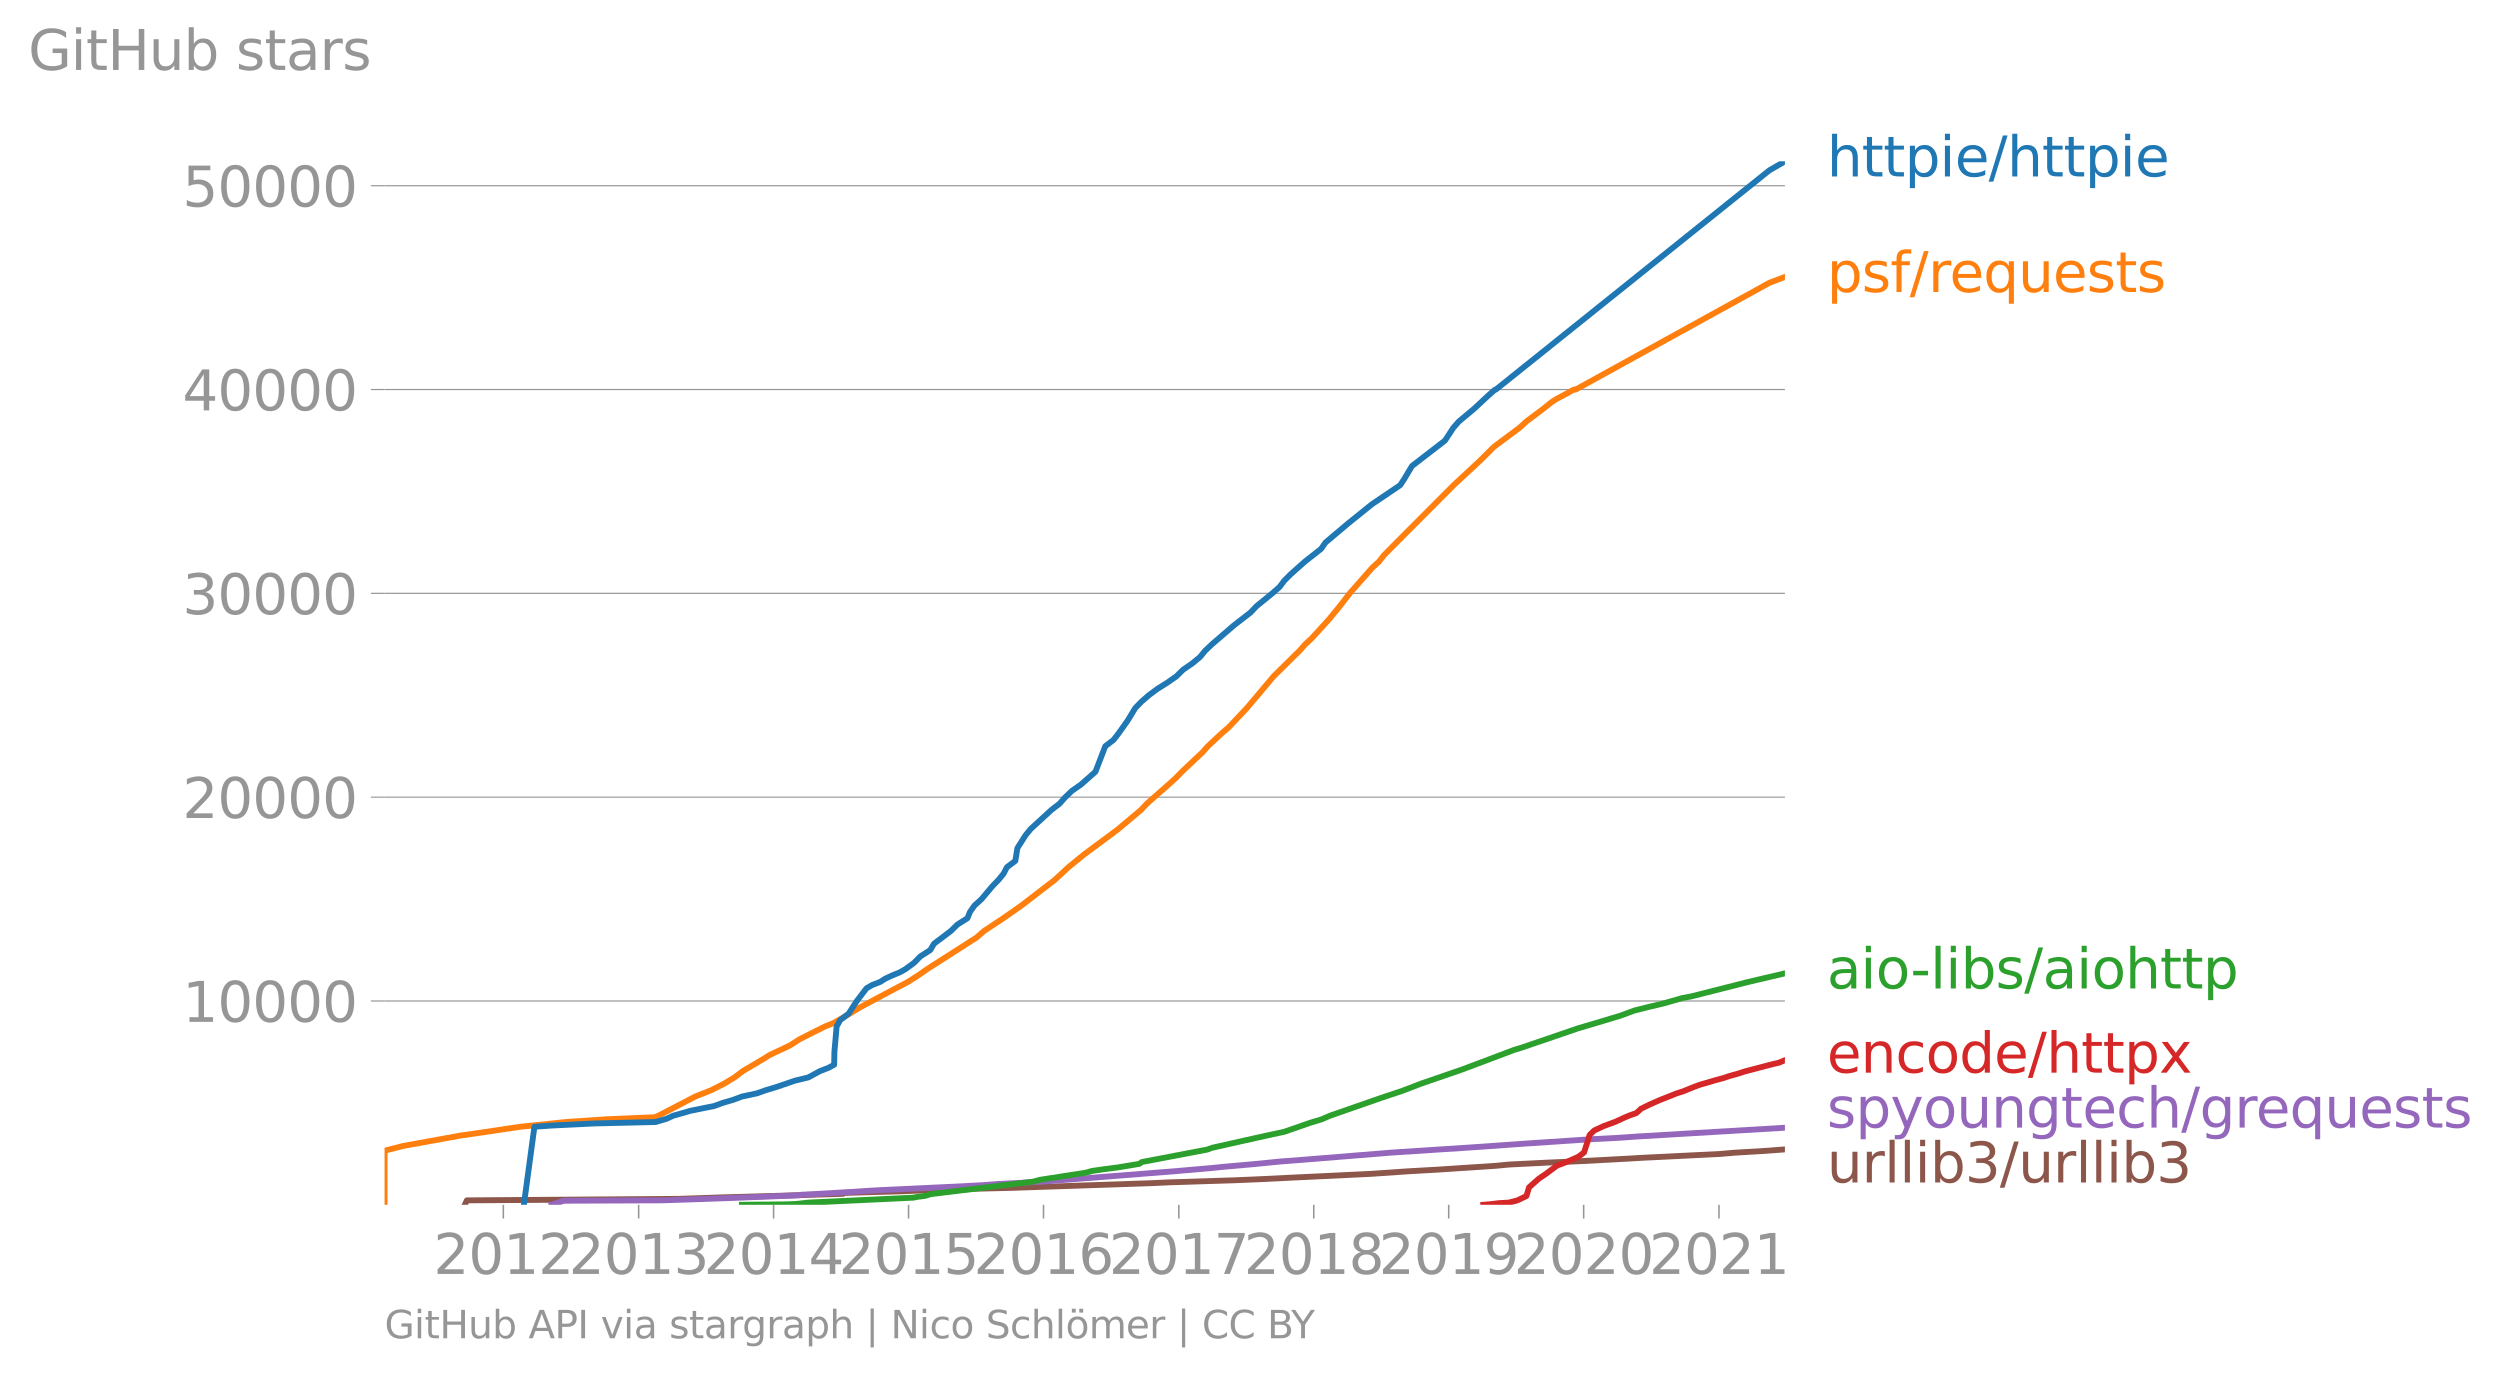 <svg height="467.704" viewBox="0 0 637.554 350.778" width="850.072" xmlns="http://www.w3.org/2000/svg" xmlns:xlink="http://www.w3.org/1999/xlink"><defs><style>*{stroke-linecap:butt;stroke-linejoin:round}</style></defs><g id="figure_1"><path d="M0 350.778h637.554V0H0z" style="fill:none" id="patch_1"/><g id="axes_1"><path d="M98.073 307.246h357.12V41.134H98.073z" style="fill:none" id="patch_2"/><path clip-path="url(#p535b20e259)" d="m118.531 307.246.526-1.128 53.905-.38 10.914-.374 13.571-.38 17.567-.54.115-.218 7.25-.219 7.937-.218 7.909-.322 8.215-.265 11.704-.276 35.415-1.19 4.612-.213 16.952-.54 5.25-.22 8.949-.436 20.258-.966 9.459-.65 7.613-.432 14.794-.972 3.425-.327 9.643-.483 8.666-.38 12.21-.65 3.593-.218 4.48-.213 15.253-.759 3.721-.322 7.386-.437 5.223-.39h0" style="fill:none;stroke:#8c564b;stroke-linecap:square;stroke-width:1.5" id="line2d_1"/><g id="matplotlib.axis_1"><g id="xtick_1"><g id="line2d_2"><defs><path d="M0 0v3.5" id="m989d56c6b8" style="stroke:#969696;stroke-width:.4"/></defs><use style="fill:#969696;stroke:#969696;stroke-width:.4" x="128.36" xlink:href="#m989d56c6b8" y="307.246"/></g><g style="fill:#969696" transform="matrix(.14 0 0 -.14 110.545 324.883)" id="text_1"><defs><path d="M1228 531h2203V0H469v531q359 372 979 998 621 627 780 809 303 340 423 576 121 236 121 464 0 372-261 606-261 235-680 235-297 0-627-103-329-103-704-313v638q381 153 712 231 332 78 607 78 725 0 1156-363 431-362 431-968 0-288-108-546-107-257-392-607-78-91-497-524-418-433-1181-1211z" id="DejaVuSans-32" transform="scale(.016)"/><path d="M2034 4250q-487 0-733-480-245-479-245-1442 0-959 245-1439 246-480 733-480 491 0 736 480 246 480 246 1439 0 963-246 1442-245 480-736 480zm0 500q785 0 1199-621 414-620 414-1801 0-1178-414-1799Q2819-91 2034-91q-784 0-1198 620-414 621-414 1799 0 1181 414 1801 414 621 1198 621z" id="DejaVuSans-30" transform="scale(.016)"/><path d="M794 531h1031v3560L703 3866v575l1116 225h631V531h1031V0H794v531z" id="DejaVuSans-31" transform="scale(.016)"/></defs><use xlink:href="#DejaVuSans-32"/><use x="63.623" xlink:href="#DejaVuSans-30"/><use x="127.246" xlink:href="#DejaVuSans-31"/><use x="190.869" xlink:href="#DejaVuSans-32"/></g></g><g id="xtick_2"><use style="fill:#969696;stroke:#969696;stroke-width:.4" x="162.869" xlink:href="#m989d56c6b8" y="307.246" id="line2d_3"/><g style="fill:#969696" transform="matrix(.14 0 0 -.14 145.054 324.883)" id="text_2"><defs><path d="M2597 2516q453-97 707-404 255-306 255-756 0-690-475-1069Q2609-91 1734-91q-293 0-604 58T488 141v609q262-153 574-231 313-78 654-78 593 0 904 234t311 681q0 413-289 645-289 233-804 233h-544v519h569q465 0 712 186t247 536q0 359-255 551-254 193-729 193-260 0-557-57-297-56-653-174v562q360 100 674 150t592 50q719 0 1137-327 419-326 419-882 0-388-222-655t-631-370z" id="DejaVuSans-33" transform="scale(.016)"/></defs><use xlink:href="#DejaVuSans-32"/><use x="63.623" xlink:href="#DejaVuSans-30"/><use x="127.246" xlink:href="#DejaVuSans-31"/><use x="190.869" xlink:href="#DejaVuSans-33"/></g></g><g id="xtick_3"><use style="fill:#969696;stroke:#969696;stroke-width:.4" x="197.284" xlink:href="#m989d56c6b8" y="307.246" id="line2d_4"/><g style="fill:#969696" transform="matrix(.14 0 0 -.14 179.47 324.883)" id="text_3"><defs><path d="M2419 4116 825 1625h1594v2491zm-166 550h794V1625h666v-525h-666V0h-628v1100H313v609l1940 2957z" id="DejaVuSans-34" transform="scale(.016)"/></defs><use xlink:href="#DejaVuSans-32"/><use x="63.623" xlink:href="#DejaVuSans-30"/><use x="127.246" xlink:href="#DejaVuSans-31"/><use x="190.869" xlink:href="#DejaVuSans-34"/></g></g><g id="xtick_4"><use style="fill:#969696;stroke:#969696;stroke-width:.4" x="231.699" xlink:href="#m989d56c6b8" y="307.246" id="line2d_5"/><g style="fill:#969696" transform="matrix(.14 0 0 -.14 213.884 324.883)" id="text_4"><defs><path d="M691 4666h2478v-532H1269V2991q137 47 274 70 138 23 276 23 781 0 1237-428 457-428 457-1159 0-753-469-1171Q2575-91 1722-91q-294 0-599 50Q819 9 494 109v635q281-153 581-228t634-75q541 0 856 284 316 284 316 772 0 487-316 771-315 285-856 285-253 0-505-56-251-56-513-175v2344z" id="DejaVuSans-35" transform="scale(.016)"/></defs><use xlink:href="#DejaVuSans-32"/><use x="63.623" xlink:href="#DejaVuSans-30"/><use x="127.246" xlink:href="#DejaVuSans-31"/><use x="190.869" xlink:href="#DejaVuSans-35"/></g></g><g id="xtick_5"><use style="fill:#969696;stroke:#969696;stroke-width:.4" x="266.114" xlink:href="#m989d56c6b8" y="307.246" id="line2d_6"/><g style="fill:#969696" transform="matrix(.14 0 0 -.14 248.299 324.883)" id="text_5"><defs><path d="M2113 2584q-425 0-674-291-248-290-248-796 0-503 248-796 249-292 674-292t673 292q248 293 248 796 0 506-248 796-248 291-673 291zm1253 1979v-575q-238 112-480 171-242 60-480 60-625 0-955-422-329-422-376-1275 184 272 462 417 279 145 613 145 703 0 1111-427 408-426 408-1160 0-719-425-1154Q2819-91 2113-91q-810 0-1238 620-428 621-428 1799 0 1106 525 1764t1409 658q238 0 480-47t505-140z" id="DejaVuSans-36" transform="scale(.016)"/></defs><use xlink:href="#DejaVuSans-32"/><use x="63.623" xlink:href="#DejaVuSans-30"/><use x="127.246" xlink:href="#DejaVuSans-31"/><use x="190.869" xlink:href="#DejaVuSans-36"/></g></g><g id="xtick_6"><use style="fill:#969696;stroke:#969696;stroke-width:.4" x="300.623" xlink:href="#m989d56c6b8" y="307.246" id="line2d_7"/><g style="fill:#969696" transform="matrix(.14 0 0 -.14 282.808 324.883)" id="text_6"><defs><path d="M525 4666h3000v-269L1831 0h-659l1594 4134H525v532z" id="DejaVuSans-37" transform="scale(.016)"/></defs><use xlink:href="#DejaVuSans-32"/><use x="63.623" xlink:href="#DejaVuSans-30"/><use x="127.246" xlink:href="#DejaVuSans-31"/><use x="190.869" xlink:href="#DejaVuSans-37"/></g></g><g id="xtick_7"><use style="fill:#969696;stroke:#969696;stroke-width:.4" x="335.038" xlink:href="#m989d56c6b8" y="307.246" id="line2d_8"/><g style="fill:#969696" transform="matrix(.14 0 0 -.14 317.223 324.883)" id="text_7"><defs><path d="M2034 2216q-450 0-708-241-257-241-257-662 0-422 257-663 258-241 708-241t709 242q260 243 260 662 0 421-258 662-257 241-711 241zm-631 268q-406 100-633 378-226 279-226 679 0 559 398 884 399 325 1092 325 697 0 1094-325t397-884q0-400-227-679-226-278-629-378 456-106 710-416 255-309 255-755 0-679-414-1042Q2806-91 2034-91q-771 0-1186 362-414 363-414 1042 0 446 256 755 257 310 713 416zm-231 997q0-362 226-565 227-203 636-203 407 0 636 203 230 203 230 565 0 363-230 566-229 203-636 203-409 0-636-203-226-203-226-566z" id="DejaVuSans-38" transform="scale(.016)"/></defs><use xlink:href="#DejaVuSans-32"/><use x="63.623" xlink:href="#DejaVuSans-30"/><use x="127.246" xlink:href="#DejaVuSans-31"/><use x="190.869" xlink:href="#DejaVuSans-38"/></g></g><g id="xtick_8"><use style="fill:#969696;stroke:#969696;stroke-width:.4" x="369.452" xlink:href="#m989d56c6b8" y="307.246" id="line2d_9"/><g style="fill:#969696" transform="matrix(.14 0 0 -.14 351.637 324.883)" id="text_8"><defs><path d="M703 97v575q238-113 481-172 244-59 479-59 625 0 954 420 330 420 377 1277-181-269-460-413-278-144-615-144-700 0-1108 423-408 424-408 1159 0 718 425 1152 425 435 1131 435 810 0 1236-621 427-620 427-1801 0-1103-524-1761Q2575-91 1691-91q-238 0-482 47Q966 3 703 97zm1256 1978q425 0 673 290 249 291 249 798 0 503-249 795-248 292-673 292t-673-292q-248-292-248-795 0-507 248-798 248-290 673-290z" id="DejaVuSans-39" transform="scale(.016)"/></defs><use xlink:href="#DejaVuSans-32"/><use x="63.623" xlink:href="#DejaVuSans-30"/><use x="127.246" xlink:href="#DejaVuSans-31"/><use x="190.869" xlink:href="#DejaVuSans-39"/></g></g><g id="xtick_9"><use style="fill:#969696;stroke:#969696;stroke-width:.4" x="403.867" xlink:href="#m989d56c6b8" y="307.246" id="line2d_10"/><g style="fill:#969696" transform="matrix(.14 0 0 -.14 386.052 324.883)" id="text_9"><use xlink:href="#DejaVuSans-32"/><use x="63.623" xlink:href="#DejaVuSans-30"/><use x="127.246" xlink:href="#DejaVuSans-32"/><use x="190.869" xlink:href="#DejaVuSans-30"/></g></g><g id="xtick_10"><use style="fill:#969696;stroke:#969696;stroke-width:.4" x="438.376" xlink:href="#m989d56c6b8" y="307.246" id="line2d_11"/><g style="fill:#969696" transform="matrix(.14 0 0 -.14 420.561 324.883)" id="text_10"><use xlink:href="#DejaVuSans-32"/><use x="63.623" xlink:href="#DejaVuSans-30"/><use x="127.246" xlink:href="#DejaVuSans-32"/><use x="190.869" xlink:href="#DejaVuSans-31"/></g></g></g><g id="matplotlib.axis_2"><g id="ytick_1"><path clip-path="url(#p535b20e259)" d="M98.073 255.273h357.12" style="fill:none;stroke:#969696;stroke-linecap:square;stroke-width:.3" id="line2d_12"/><g id="line2d_13"><defs><path d="M0 0h-3.5" id="m20921919fc" style="stroke:#969696;stroke-width:.3"/></defs><use style="fill:#969696;stroke:#969696;stroke-width:.3" x="98.073" xlink:href="#m20921919fc" y="255.273"/></g><g style="fill:#969696" transform="matrix(.14 0 0 -.14 46.536 260.592)" id="text_11"><use xlink:href="#DejaVuSans-31"/><use x="63.623" xlink:href="#DejaVuSans-30"/><use x="127.246" xlink:href="#DejaVuSans-30"/><use x="190.869" xlink:href="#DejaVuSans-30"/><use x="254.492" xlink:href="#DejaVuSans-30"/></g></g><g id="ytick_2"><path clip-path="url(#p535b20e259)" d="M98.073 203.295h357.12" style="fill:none;stroke:#969696;stroke-linecap:square;stroke-width:.3" id="line2d_14"/><use style="fill:#969696;stroke:#969696;stroke-width:.3" x="98.073" xlink:href="#m20921919fc" y="203.295" id="line2d_15"/><g style="fill:#969696" transform="matrix(.14 0 0 -.14 46.536 208.614)" id="text_12"><use xlink:href="#DejaVuSans-32"/><use x="63.623" xlink:href="#DejaVuSans-30"/><use x="127.246" xlink:href="#DejaVuSans-30"/><use x="190.869" xlink:href="#DejaVuSans-30"/><use x="254.492" xlink:href="#DejaVuSans-30"/></g></g><g id="ytick_3"><path clip-path="url(#p535b20e259)" d="M98.073 151.317h357.12" style="fill:none;stroke:#969696;stroke-linecap:square;stroke-width:.3" id="line2d_16"/><use style="fill:#969696;stroke:#969696;stroke-width:.3" x="98.073" xlink:href="#m20921919fc" y="151.317" id="line2d_17"/><g style="fill:#969696" transform="matrix(.14 0 0 -.14 46.536 156.636)" id="text_13"><use xlink:href="#DejaVuSans-33"/><use x="63.623" xlink:href="#DejaVuSans-30"/><use x="127.246" xlink:href="#DejaVuSans-30"/><use x="190.869" xlink:href="#DejaVuSans-30"/><use x="254.492" xlink:href="#DejaVuSans-30"/></g></g><g id="ytick_4"><path clip-path="url(#p535b20e259)" d="M98.073 99.339h357.12" style="fill:none;stroke:#969696;stroke-linecap:square;stroke-width:.3" id="line2d_18"/><use style="fill:#969696;stroke:#969696;stroke-width:.3" x="98.073" xlink:href="#m20921919fc" y="99.339" id="line2d_19"/><g style="fill:#969696" transform="matrix(.14 0 0 -.14 46.536 104.658)" id="text_14"><use xlink:href="#DejaVuSans-34"/><use x="63.623" xlink:href="#DejaVuSans-30"/><use x="127.246" xlink:href="#DejaVuSans-30"/><use x="190.869" xlink:href="#DejaVuSans-30"/><use x="254.492" xlink:href="#DejaVuSans-30"/></g></g><g id="ytick_5"><path clip-path="url(#p535b20e259)" d="M98.073 47.36h357.12" style="fill:none;stroke:#969696;stroke-linecap:square;stroke-width:.3" id="line2d_20"/><use style="fill:#969696;stroke:#969696;stroke-width:.3" x="98.073" xlink:href="#m20921919fc" y="47.361" id="line2d_21"/><g style="fill:#969696" transform="matrix(.14 0 0 -.14 46.536 52.68)" id="text_15"><use xlink:href="#DejaVuSans-35"/><use x="63.623" xlink:href="#DejaVuSans-30"/><use x="127.246" xlink:href="#DejaVuSans-30"/><use x="190.869" xlink:href="#DejaVuSans-30"/><use x="254.492" xlink:href="#DejaVuSans-30"/></g></g><g style="fill:#969696" transform="matrix(.14 0 0 -.14 7.2 17.838)" id="text_16"><defs><path d="M3809 666v1253H2778v519h1656V434q-365-259-806-392-440-133-940-133-1094 0-1712 639-617 640-617 1780 0 1144 617 1783 618 639 1712 639 456 0 867-113 411-112 758-331v-672q-350 297-744 447t-828 150q-857 0-1287-478-429-478-429-1425 0-944 429-1422 430-478 1287-478 334 0 596 58 263 58 472 180z" id="DejaVuSans-47" transform="scale(.016)"/><path d="M603 3500h575V0H603v3500zm0 1363h575v-729H603v729z" id="DejaVuSans-69" transform="scale(.016)"/><path d="M1172 4494v-994h1184v-447H1172V1153q0-428 117-550t477-122h590V0h-590q-666 0-919 248-253 249-253 905v1900H172v447h422v994h578z" id="DejaVuSans-74" transform="scale(.016)"/><path d="M628 4666h631V2753h2294v1913h631V0h-631v2222H1259V0H628v4666z" id="DejaVuSans-48" transform="scale(.016)"/><path d="M544 1381v2119h575V1403q0-497 193-746 194-248 582-248 465 0 735 297 271 297 271 810v1984h575V0h-575v538q-209-319-486-474-276-155-642-155-603 0-916 375-312 375-312 1097zm1447 2203z" id="DejaVuSans-75" transform="scale(.016)"/><path d="M3116 1747q0 634-261 995t-717 361q-457 0-718-361t-261-995q0-634 261-995t718-361q456 0 717 361t261 995zM1159 2969q182 312 458 463 277 152 661 152 638 0 1036-506 399-506 399-1331T3314 415Q2916-91 2278-91q-384 0-661 152-276 152-458 464V0H581v4863h578V2969z" id="DejaVuSans-62" transform="scale(.016)"/><path d="M2834 3397v-544q-243 125-506 187-262 63-544 63-428 0-642-131t-214-394q0-200 153-314t616-217l197-44q612-131 870-370t258-667q0-488-386-773Q2250-91 1575-91q-281 0-586 55T347 128v594q319-166 628-249 309-82 613-82 406 0 624 139 219 139 219 392 0 234-158 359-157 125-692 241l-200 47q-534 112-772 345-237 233-237 639 0 494 350 762 350 269 994 269 318 0 599-47 282-46 519-140z" id="DejaVuSans-73" transform="scale(.016)"/><path d="M2194 1759q-697 0-966-159t-269-544q0-306 202-486 202-179 548-179 479 0 768 339t289 901v128h-572zm1147 238V0h-575v531q-197-318-491-470T1556-91q-537 0-855 302-317 302-317 808 0 590 395 890 396 300 1180 300h807v57q0 397-261 614t-733 217q-300 0-585-72-284-72-546-216v532q315 122 612 182 297 61 578 61 760 0 1135-394 375-393 375-1193z" id="DejaVuSans-61" transform="scale(.016)"/><path d="M2631 2963q-97 56-211 82-114 27-251 27-488 0-749-317t-261-911V0H581v3500h578v-544q182 319 472 473 291 155 707 155 59 0 131-8 72-7 159-23l3-590z" id="DejaVuSans-72" transform="scale(.016)"/></defs><use xlink:href="#DejaVuSans-47"/><use x="77.49" xlink:href="#DejaVuSans-69"/><use x="105.273" xlink:href="#DejaVuSans-74"/><use x="144.482" xlink:href="#DejaVuSans-48"/><use x="219.678" xlink:href="#DejaVuSans-75"/><use x="283.057" xlink:href="#DejaVuSans-62"/><use x="346.533" xlink:href="#DejaVuSans-20"/><use x="378.32" xlink:href="#DejaVuSans-73"/><use x="430.42" xlink:href="#DejaVuSans-74"/><use x="469.629" xlink:href="#DejaVuSans-61"/><use x="530.908" xlink:href="#DejaVuSans-72"/><use x="572.021" xlink:href="#DejaVuSans-73"/></g></g><path clip-path="url(#p535b20e259)" d="m140.703 307.246 3.076-1.035 25.093-.099 10.244-.337 7.493-.265 15.189-.609 1.922-.078.71-.15 2.393-.11 3.382-.192 3.78-.223 3.92-.229 3.305-.229 4.322-.228 14.347-.676 10.703-.535 3.865-.302 11.22-.603 25.222-1.97 9.516-.759 8.668-.753 2.965-.307 6.876-.603 7.764-.759 5.897-.452 22.487-1.82 19.705-1.283 3.387-.229 10.561-.754 17.086-1.133 7.415-.384 4.226-.302 37.746-2.245h0" style="fill:none;stroke:#9467bd;stroke-linecap:square;stroke-width:1.5" id="line2d_22"/><path clip-path="url(#p535b20e259)" d="m378.272 307.246 1.618-.136 1.262-.14 1.088-.14 2.553-.14 2.159-.557 2.311-1.112.688-2.23 2.516-2.225 1.645-1.112 1.502-1.117 1.513-1.113 1.537-.556 1.328-.556 2.544-1.112 1.44-1.118 1.426-4.46 1.15-1.112 2.367-1.112 1.511-.556 1.509-.557 2.421-1.117 1.346-.556 1.597-.557 1.214-1.117 2.301-1.112 2.537-1.118 2.828-1.112 1.375-.556 1.743-.557 2.731-1.112 1.523-.556 1.956-.561 1.873-.557 2.068-.556 1.672-.556 2.038-.561 1.713-.556 2.096-.557 2.126-.556 2.12-.561 2.504-.613 1.465-.614" style="fill:none;stroke:#d62728;stroke-linecap:square;stroke-width:1.5" id="line2d_23"/><g style="fill:#1f77b4" transform="matrix(.14 0 0 -.14 465.907 44.997)" id="text_17"><defs><path d="M3513 2113V0h-575v2094q0 497-194 743-194 247-581 247-466 0-735-297-269-296-269-809V0H581v4863h578V2956q207 316 486 472 280 156 646 156 603 0 912-373 310-373 310-1098z" id="DejaVuSans-68" transform="scale(.016)"/><path d="M1159 525v-1856H581v4831h578v-531q182 312 458 463 277 152 661 152 638 0 1036-506 399-506 399-1331T3314 415Q2916-91 2278-91q-384 0-661 152-276 152-458 464zm1957 1222q0 634-261 995t-717 361q-457 0-718-361t-261-995q0-634 261-995t718-361q456 0 717 361t261 995z" id="DejaVuSans-70" transform="scale(.016)"/><path d="M3597 1894v-281H953q38-594 358-905t892-311q331 0 642 81t618 244V178Q3153 47 2828-22t-659-69q-838 0-1327 487-489 488-489 1320 0 859 464 1363 464 505 1252 505 706 0 1117-455 411-454 411-1235zm-575 169q-6 471-264 752-258 282-683 282-481 0-770-272t-333-766l2050 4z" id="DejaVuSans-65" transform="scale(.016)"/><path d="M1625 4666h531L531-594H0l1625 5260z" id="DejaVuSans-2f" transform="scale(.016)"/></defs><use xlink:href="#DejaVuSans-68"/><use x="63.379" xlink:href="#DejaVuSans-74"/><use x="102.588" xlink:href="#DejaVuSans-74"/><use x="141.797" xlink:href="#DejaVuSans-70"/><use x="205.273" xlink:href="#DejaVuSans-69"/><use x="233.057" xlink:href="#DejaVuSans-65"/><use x="294.58" xlink:href="#DejaVuSans-2f"/><use x="328.271" xlink:href="#DejaVuSans-68"/><use x="391.65" xlink:href="#DejaVuSans-74"/><use x="430.859" xlink:href="#DejaVuSans-74"/><use x="470.068" xlink:href="#DejaVuSans-70"/><use x="533.545" xlink:href="#DejaVuSans-69"/><use x="561.328" xlink:href="#DejaVuSans-65"/></g><g style="fill:#ff7f0e" transform="matrix(.14 0 0 -.14 465.907 74.473)" id="text_18"><defs><path d="M2375 4863v-479h-550q-309 0-430-125-120-125-120-450v-309h947v-447h-947V0H697v3053H147v447h550v244q0 584 272 851 272 268 862 268h544z" id="DejaVuSans-66" transform="scale(.016)"/><path d="M947 1747q0-634 261-995t717-361q456 0 718 361 263 361 263 995t-263 995q-262 361-718 361t-717-361q-261-361-261-995zM2906 525q-181-312-458-464-276-152-664-152-634 0-1033 506-398 507-398 1332t398 1331q399 506 1033 506 388 0 664-152 277-151 458-463v531h575v-4831h-575V525z" id="DejaVuSans-71" transform="scale(.016)"/></defs><use xlink:href="#DejaVuSans-70"/><use x="63.477" xlink:href="#DejaVuSans-73"/><use x="115.576" xlink:href="#DejaVuSans-66"/><use x="150.781" xlink:href="#DejaVuSans-2f"/><use x="184.473" xlink:href="#DejaVuSans-72"/><use x="223.336" xlink:href="#DejaVuSans-65"/><use x="284.859" xlink:href="#DejaVuSans-71"/><use x="348.336" xlink:href="#DejaVuSans-75"/><use x="411.715" xlink:href="#DejaVuSans-65"/><use x="473.238" xlink:href="#DejaVuSans-73"/><use x="525.338" xlink:href="#DejaVuSans-74"/><use x="564.547" xlink:href="#DejaVuSans-73"/></g><g style="fill:#2ca02c" transform="matrix(.14 0 0 -.14 465.907 252.082)" id="text_19"><defs><path d="M1959 3097q-462 0-731-361t-269-989q0-628 267-989 268-361 733-361 460 0 728 362 269 363 269 988 0 622-269 986-268 364-728 364zm0 487q750 0 1178-488 429-487 429-1349 0-859-429-1349Q2709-91 1959-91q-753 0-1180 489-426 490-426 1349 0 862 426 1349 427 488 1180 488z" id="DejaVuSans-6f" transform="scale(.016)"/><path d="M313 2009h1684v-512H313v512z" id="DejaVuSans-2d" transform="scale(.016)"/><path d="M603 4863h575V0H603v4863z" id="DejaVuSans-6c" transform="scale(.016)"/></defs><use xlink:href="#DejaVuSans-61"/><use x="61.279" xlink:href="#DejaVuSans-69"/><use x="89.063" xlink:href="#DejaVuSans-6f"/><use x="152.119" xlink:href="#DejaVuSans-2d"/><use x="188.203" xlink:href="#DejaVuSans-6c"/><use x="215.986" xlink:href="#DejaVuSans-69"/><use x="243.77" xlink:href="#DejaVuSans-62"/><use x="307.246" xlink:href="#DejaVuSans-73"/><use x="359.346" xlink:href="#DejaVuSans-2f"/><use x="393.037" xlink:href="#DejaVuSans-61"/><use x="454.316" xlink:href="#DejaVuSans-69"/><use x="482.1" xlink:href="#DejaVuSans-6f"/><use x="543.281" xlink:href="#DejaVuSans-68"/><use x="606.66" xlink:href="#DejaVuSans-74"/><use x="645.869" xlink:href="#DejaVuSans-74"/><use x="685.078" xlink:href="#DejaVuSans-70"/></g><g style="fill:#d62728" transform="matrix(.14 0 0 -.14 465.907 273.56)" id="text_20"><defs><path d="M3513 2113V0h-575v2094q0 497-194 743-194 247-581 247-466 0-735-297-269-296-269-809V0H581v3500h578v-544q207 316 486 472 280 156 646 156 603 0 912-373 310-373 310-1098z" id="DejaVuSans-6e" transform="scale(.016)"/><path d="M3122 3366v-538q-244 135-489 202t-495 67q-560 0-870-355-309-354-309-995t309-996q310-354 870-354 250 0 495 67t489 202V134Q2881 22 2623-34q-257-57-548-57-791 0-1257 497-465 497-465 1341 0 856 470 1346 471 491 1290 491 265 0 518-55 253-54 491-163z" id="DejaVuSans-63" transform="scale(.016)"/><path d="M2906 2969v1894h575V0h-575v525q-181-312-458-464-276-152-664-152-634 0-1033 506-398 507-398 1332t398 1331q399 506 1033 506 388 0 664-152 277-151 458-463zM947 1747q0-634 261-995t717-361q456 0 718 361 263 361 263 995t-263 995q-262 361-718 361t-717-361q-261-361-261-995z" id="DejaVuSans-64" transform="scale(.016)"/><path d="M3513 3500 2247 1797 3578 0h-678L1881 1375 863 0H184l1360 1831L300 3500h678l928-1247 928 1247h679z" id="DejaVuSans-78" transform="scale(.016)"/></defs><use xlink:href="#DejaVuSans-65"/><use x="61.523" xlink:href="#DejaVuSans-6e"/><use x="124.902" xlink:href="#DejaVuSans-63"/><use x="179.883" xlink:href="#DejaVuSans-6f"/><use x="241.064" xlink:href="#DejaVuSans-64"/><use x="304.541" xlink:href="#DejaVuSans-65"/><use x="366.064" xlink:href="#DejaVuSans-2f"/><use x="399.756" xlink:href="#DejaVuSans-68"/><use x="463.135" xlink:href="#DejaVuSans-74"/><use x="502.344" xlink:href="#DejaVuSans-74"/><use x="541.553" xlink:href="#DejaVuSans-70"/><use x="605.029" xlink:href="#DejaVuSans-78"/></g><g style="fill:#9467bd" transform="matrix(.14 0 0 -.14 465.907 287.56)" id="text_21"><defs><path d="M2059-325q-243-625-475-815-231-191-618-191H506v481h338q237 0 368 113 132 112 291 531l103 262L191 3500h609L1894 763l1094 2737h609L2059-325z" id="DejaVuSans-79" transform="scale(.016)"/><path d="M2906 1791q0 625-258 968-257 344-723 344-462 0-720-344-258-343-258-968 0-622 258-966t720-344q466 0 723 344 258 344 258 966zm575-1357q0-893-397-1329-396-436-1215-436-303 0-572 45t-522 139v559q253-137 500-202 247-66 503-66 566 0 847 295t281 892v285q-178-310-456-463T1784 0Q1141 0 747 490 353 981 353 1791q0 812 394 1302 394 491 1037 491 388 0 666-153t456-462v531h575V434z" id="DejaVuSans-67" transform="scale(.016)"/></defs><use xlink:href="#DejaVuSans-73"/><use x="52.1" xlink:href="#DejaVuSans-70"/><use x="115.576" xlink:href="#DejaVuSans-79"/><use x="174.756" xlink:href="#DejaVuSans-6f"/><use x="235.938" xlink:href="#DejaVuSans-75"/><use x="299.316" xlink:href="#DejaVuSans-6e"/><use x="362.695" xlink:href="#DejaVuSans-67"/><use x="426.172" xlink:href="#DejaVuSans-74"/><use x="465.381" xlink:href="#DejaVuSans-65"/><use x="526.904" xlink:href="#DejaVuSans-63"/><use x="581.885" xlink:href="#DejaVuSans-68"/><use x="645.264" xlink:href="#DejaVuSans-2f"/><use x="678.955" xlink:href="#DejaVuSans-67"/><use x="742.432" xlink:href="#DejaVuSans-72"/><use x="781.295" xlink:href="#DejaVuSans-65"/><use x="842.818" xlink:href="#DejaVuSans-71"/><use x="906.295" xlink:href="#DejaVuSans-75"/><use x="969.674" xlink:href="#DejaVuSans-65"/><use x="1031.197" xlink:href="#DejaVuSans-73"/><use x="1083.297" xlink:href="#DejaVuSans-74"/><use x="1122.506" xlink:href="#DejaVuSans-73"/></g><g style="fill:#8c564b" transform="matrix(.14 0 0 -.14 465.907 301.56)" id="text_22"><use xlink:href="#DejaVuSans-75"/><use x="63.379" xlink:href="#DejaVuSans-72"/><use x="104.492" xlink:href="#DejaVuSans-6c"/><use x="132.275" xlink:href="#DejaVuSans-6c"/><use x="160.059" xlink:href="#DejaVuSans-69"/><use x="187.842" xlink:href="#DejaVuSans-62"/><use x="251.318" xlink:href="#DejaVuSans-33"/><use x="314.941" xlink:href="#DejaVuSans-2f"/><use x="348.633" xlink:href="#DejaVuSans-75"/><use x="412.012" xlink:href="#DejaVuSans-72"/><use x="453.125" xlink:href="#DejaVuSans-6c"/><use x="480.908" xlink:href="#DejaVuSans-6c"/><use x="508.691" xlink:href="#DejaVuSans-69"/><use x="536.475" xlink:href="#DejaVuSans-62"/><use x="599.951" xlink:href="#DejaVuSans-33"/></g><g style="fill:#969696" transform="matrix(.097 0 0 -.097 98.073 341.287)" id="text_23"><defs><path d="m2188 4044-857-2322h1716l-859 2322zm-357 622h716L4325 0h-656l-425 1197H1141L716 0H50l1781 4666z" id="DejaVuSans-41" transform="scale(.016)"/><path d="M1259 4147V2394h794q441 0 681 228 241 228 241 650 0 419-241 647-240 228-681 228h-794zm-631 519h1425q785 0 1186-355 402-355 402-1039 0-691-402-1044-401-353-1186-353h-794V0H628v4666z" id="DejaVuSans-50" transform="scale(.016)"/><path d="M628 4666h631V0H628v4666z" id="DejaVuSans-49" transform="scale(.016)"/><path d="M191 3500h609L1894 563l1094 2937h609L2284 0h-781L191 3500z" id="DejaVuSans-76" transform="scale(.016)"/><path d="M1344 4891v-6400H813v6400h531z" id="DejaVuSans-7c" transform="scale(.016)"/><path d="M628 4666h850L3547 763v3903h612V0h-850L1241 3903V0H628v4666z" id="DejaVuSans-4e" transform="scale(.016)"/><path d="M3425 4513v-616q-359 172-678 256-319 85-616 85-515 0-795-200t-280-569q0-310 186-468 186-157 705-254l381-78q706-135 1042-474t336-907q0-679-455-1029Q2797-91 1919-91q-331 0-705 75-373 75-773 222v650q384-215 753-325 369-109 725-109 540 0 834 212 294 213 294 607 0 343-211 537t-692 291l-385 75q-706 140-1022 440-315 300-315 835 0 619 436 975t1201 356q329 0 669-60 341-59 697-177z" id="DejaVuSans-53" transform="scale(.016)"/><path d="M1959 3097q-462 0-731-361t-269-989q0-628 267-989 268-361 733-361 460 0 728 362 269 363 269 988 0 622-269 986-268 364-728 364zm0 487q750 0 1178-488 429-487 429-1349 0-859-429-1349Q2709-91 1959-91q-753 0-1180 489-426 490-426 1349 0 862 426 1349 427 488 1180 488zm295 1266h634v-631h-634v631zm-1222 0h634v-631h-634v631z" id="DejaVuSans-f6" transform="scale(.016)"/><path d="M3328 2828q216 388 516 572t706 184q547 0 844-383 297-382 297-1088V0h-578v2094q0 503-179 746-178 244-543 244-447 0-707-297-259-296-259-809V0h-578v2094q0 506-178 748t-550 242q-441 0-701-298-259-298-259-808V0H581v3500h578v-544q197 322 472 475t653 153q382 0 649-194 267-193 395-562z" id="DejaVuSans-6d" transform="scale(.016)"/><path d="M4122 4306v-665q-319 297-680 443-361 147-767 147-800 0-1225-489t-425-1414q0-922 425-1411t1225-489q406 0 767 147t680 444V359q-331-225-702-338-370-112-782-112-1060 0-1670 648-609 649-609 1771 0 1125 609 1773 610 649 1670 649 418 0 788-111 371-111 696-333z" id="DejaVuSans-43" transform="scale(.016)"/><path d="M1259 2228V519h1013q509 0 754 211 246 211 246 645 0 438-246 645-245 208-754 208H1259zm0 1919V2741h935q462 0 688 173 227 174 227 530 0 353-227 528-226 175-688 175h-935zm-631 519h1613q722 0 1112-300 391-300 391-853 0-429-200-682t-588-315q466-100 724-418 258-317 258-792 0-625-425-966Q3088 0 2303 0H628v4666z" id="DejaVuSans-42" transform="scale(.016)"/><path d="M-13 4666h679l1293-1919 1285 1919h678L2272 2222V0h-634v2222L-13 4666z" id="DejaVuSans-59" transform="scale(.016)"/></defs><use xlink:href="#DejaVuSans-47"/><use x="77.49" xlink:href="#DejaVuSans-69"/><use x="105.273" xlink:href="#DejaVuSans-74"/><use x="144.482" xlink:href="#DejaVuSans-48"/><use x="219.678" xlink:href="#DejaVuSans-75"/><use x="283.057" xlink:href="#DejaVuSans-62"/><use x="346.533" xlink:href="#DejaVuSans-20"/><use x="378.32" xlink:href="#DejaVuSans-41"/><use x="446.729" xlink:href="#DejaVuSans-50"/><use x="507.031" xlink:href="#DejaVuSans-49"/><use x="536.523" xlink:href="#DejaVuSans-20"/><use x="568.311" xlink:href="#DejaVuSans-76"/><use x="627.49" xlink:href="#DejaVuSans-69"/><use x="655.273" xlink:href="#DejaVuSans-61"/><use x="716.553" xlink:href="#DejaVuSans-20"/><use x="748.34" xlink:href="#DejaVuSans-73"/><use x="800.439" xlink:href="#DejaVuSans-74"/><use x="839.648" xlink:href="#DejaVuSans-61"/><use x="900.928" xlink:href="#DejaVuSans-72"/><use x="940.291" xlink:href="#DejaVuSans-67"/><use x="1003.768" xlink:href="#DejaVuSans-72"/><use x="1044.881" xlink:href="#DejaVuSans-61"/><use x="1106.16" xlink:href="#DejaVuSans-70"/><use x="1169.637" xlink:href="#DejaVuSans-68"/><use x="1233.016" xlink:href="#DejaVuSans-20"/><use x="1264.803" xlink:href="#DejaVuSans-7c"/><use x="1298.494" xlink:href="#DejaVuSans-20"/><use x="1330.281" xlink:href="#DejaVuSans-4e"/><use x="1405.086" xlink:href="#DejaVuSans-69"/><use x="1432.869" xlink:href="#DejaVuSans-63"/><use x="1487.85" xlink:href="#DejaVuSans-6f"/><use x="1549.031" xlink:href="#DejaVuSans-20"/><use x="1580.818" xlink:href="#DejaVuSans-53"/><use x="1644.295" xlink:href="#DejaVuSans-63"/><use x="1699.275" xlink:href="#DejaVuSans-68"/><use x="1762.654" xlink:href="#DejaVuSans-6c"/><use x="1790.438" xlink:href="#DejaVuSans-f6"/><use x="1851.619" xlink:href="#DejaVuSans-6d"/><use x="1949.031" xlink:href="#DejaVuSans-65"/><use x="2010.555" xlink:href="#DejaVuSans-72"/><use x="2051.668" xlink:href="#DejaVuSans-20"/><use x="2083.455" xlink:href="#DejaVuSans-7c"/><use x="2117.146" xlink:href="#DejaVuSans-20"/><use x="2148.934" xlink:href="#DejaVuSans-43"/><use x="2218.758" xlink:href="#DejaVuSans-43"/><use x="2288.582" xlink:href="#DejaVuSans-20"/><use x="2320.369" xlink:href="#DejaVuSans-42"/><use x="2383.473" xlink:href="#DejaVuSans-59"/></g><path clip-path="url(#p535b20e259)" d="m189.205 307.246 4.633-.052 6.817-.058 2.507-.114 3.033-.338 4.914-.228 21.792-1.024 1.128-.224 1.857-.229 1.503-.457 26.084-3.176 1.68-.457 11.685-1.814 1.628-.453 3.097-.457 3.541-.452 5.481-.91.59-.457 16.69-3.181 1.265-.458 8.071-1.814 6.125-1.362 4.214-.91 6.547-2.276 3.006-.91 2.068-.904 13.066-4.548 5.444-1.82 4.732-1.813 10.563-3.639 13.249-4.995 1.565-.457 14.596-4.995 4.607-1.367 6.08-1.82 3.709-1.361 3.6-.91 3.849-.91 4.761-1.361 2.402-.453 14.333-3.638 9.475-2.225h0" style="fill:none;stroke:#2ca02c;stroke-linecap:square;stroke-width:1.5" id="line2d_24"/><path clip-path="url(#p535b20e259)" d="m98.073 307.246.001-13.8 4.817-1.217 14.587-2.64 4.256-.608 10.903-1.627 11.694-1.217 10.515-.707 12.09-.509 1.012-.41 9.356-4.87 4.108-1.628 3.192-1.622 2.702-1.626 2.146-1.622 5.495-3.249 1.258-.81 5.184-2.438 2.545-1.627 3.213-1.622 3.246-1.627 2.05-.81 4.234-2.439 2.641-1.621 4.568-2.438 3.04-1.622 4.627-2.438 2.563-1.626 2.315-1.622 12.685-8.124 1.845-1.622 4.909-3.249 4.643-3.248 8.444-6.498 3.508-3.248 3.976-3.249 6.583-4.875 2.16-1.622 5.794-4.876 1.527-1.621 5.535-4.876 1.795-1.622 1.577-1.627 3.442-3.248 1.741-1.622 1.436-1.627 3.484-3.248 1.876-1.622 4.6-4.876 6.844-8.119 6.586-6.497 1.436-1.627 1.746-1.622 4.433-4.875 2.654-3.249 2.509-3.248 5.723-6.498 1.752-1.621 1.282-1.627 3.213-3.249 14.564-14.616 6.984-6.497 3.245-3.249 6.548-4.875 1.758-1.622 4.337-3.249 2.025-1.627 1.238-.81 3.033-1.622 1.427-.816h.502l49.401-27.226 3.962-1.503h0" style="fill:none;stroke:#ff7f0e;stroke-linecap:square;stroke-width:1.5" id="line2d_25"/><path clip-path="url(#p535b20e259)" d="m133.596 307.246 2.69-19.892 4.12-.302 11.293-.556 15.502-.359 2.752-.81 1.771-.817 2.912-.81 1.343-.406 4-.81 2.08-.406 2.252-.816 2.752-.811 2.155-.81 3.792-.812 2.318-.816 2.693-.81 4.723-1.622 3.379-.816 3.011-1.622 2.119-.811 1.48-.816.057-3.249.57-6.497.907-1.622 2.137-1.627 2.1-3.248 2.482-3.249 1.41-.81 2.076-.812 1.264-.81 1.735-.816 1.992-.811 1.435-.811 2.217-1.627 1.585-1.622 2.537-1.627.955-1.621 4.305-3.25 1.653-1.626 2.56-1.622.666-1.627 1.146-1.621 1.79-1.627 2.726-3.249 1.567-1.622 1.332-1.627.83-1.621 2.16-1.627.525-3.249 2.053-3.248 1.317-1.622 5.31-4.876 2.094-1.621 1.44-1.627 1.699-1.622 2.331-1.627 3.666-3.249 2.505-6.497 2.112-1.622 1.256-1.626 2.305-3.25 1.979-3.248 1.565-1.621 1.875-1.627 2.174-1.622 2.59-1.627 2.316-1.622 1.635-1.627 2.358-1.621 1.973-1.627 1.336-1.622 1.702-1.627 5.658-4.87 4.2-3.249 1.542-1.627 3.994-3.248 1.857-1.622 1.225-1.627 1.608-1.622 3.651-3.248 4.13-3.249 1.133-1.627 5.776-4.87 6.054-4.876 7.213-4.87 1.06-1.627 1.94-3.249 8.414-6.497 2.127-3.248 1.419-1.622 3.89-3.249 3.484-3.248 1.852-1.627h.193l69.768-55.924 3.962-2.281h0" style="fill:none;stroke:#1f77b4;stroke-linecap:square;stroke-width:1.5" id="line2d_26"/></g></g><defs><clipPath id="p535b20e259"><path d="M98.073 41.134h357.12v266.112H98.073z"/></clipPath></defs></svg>